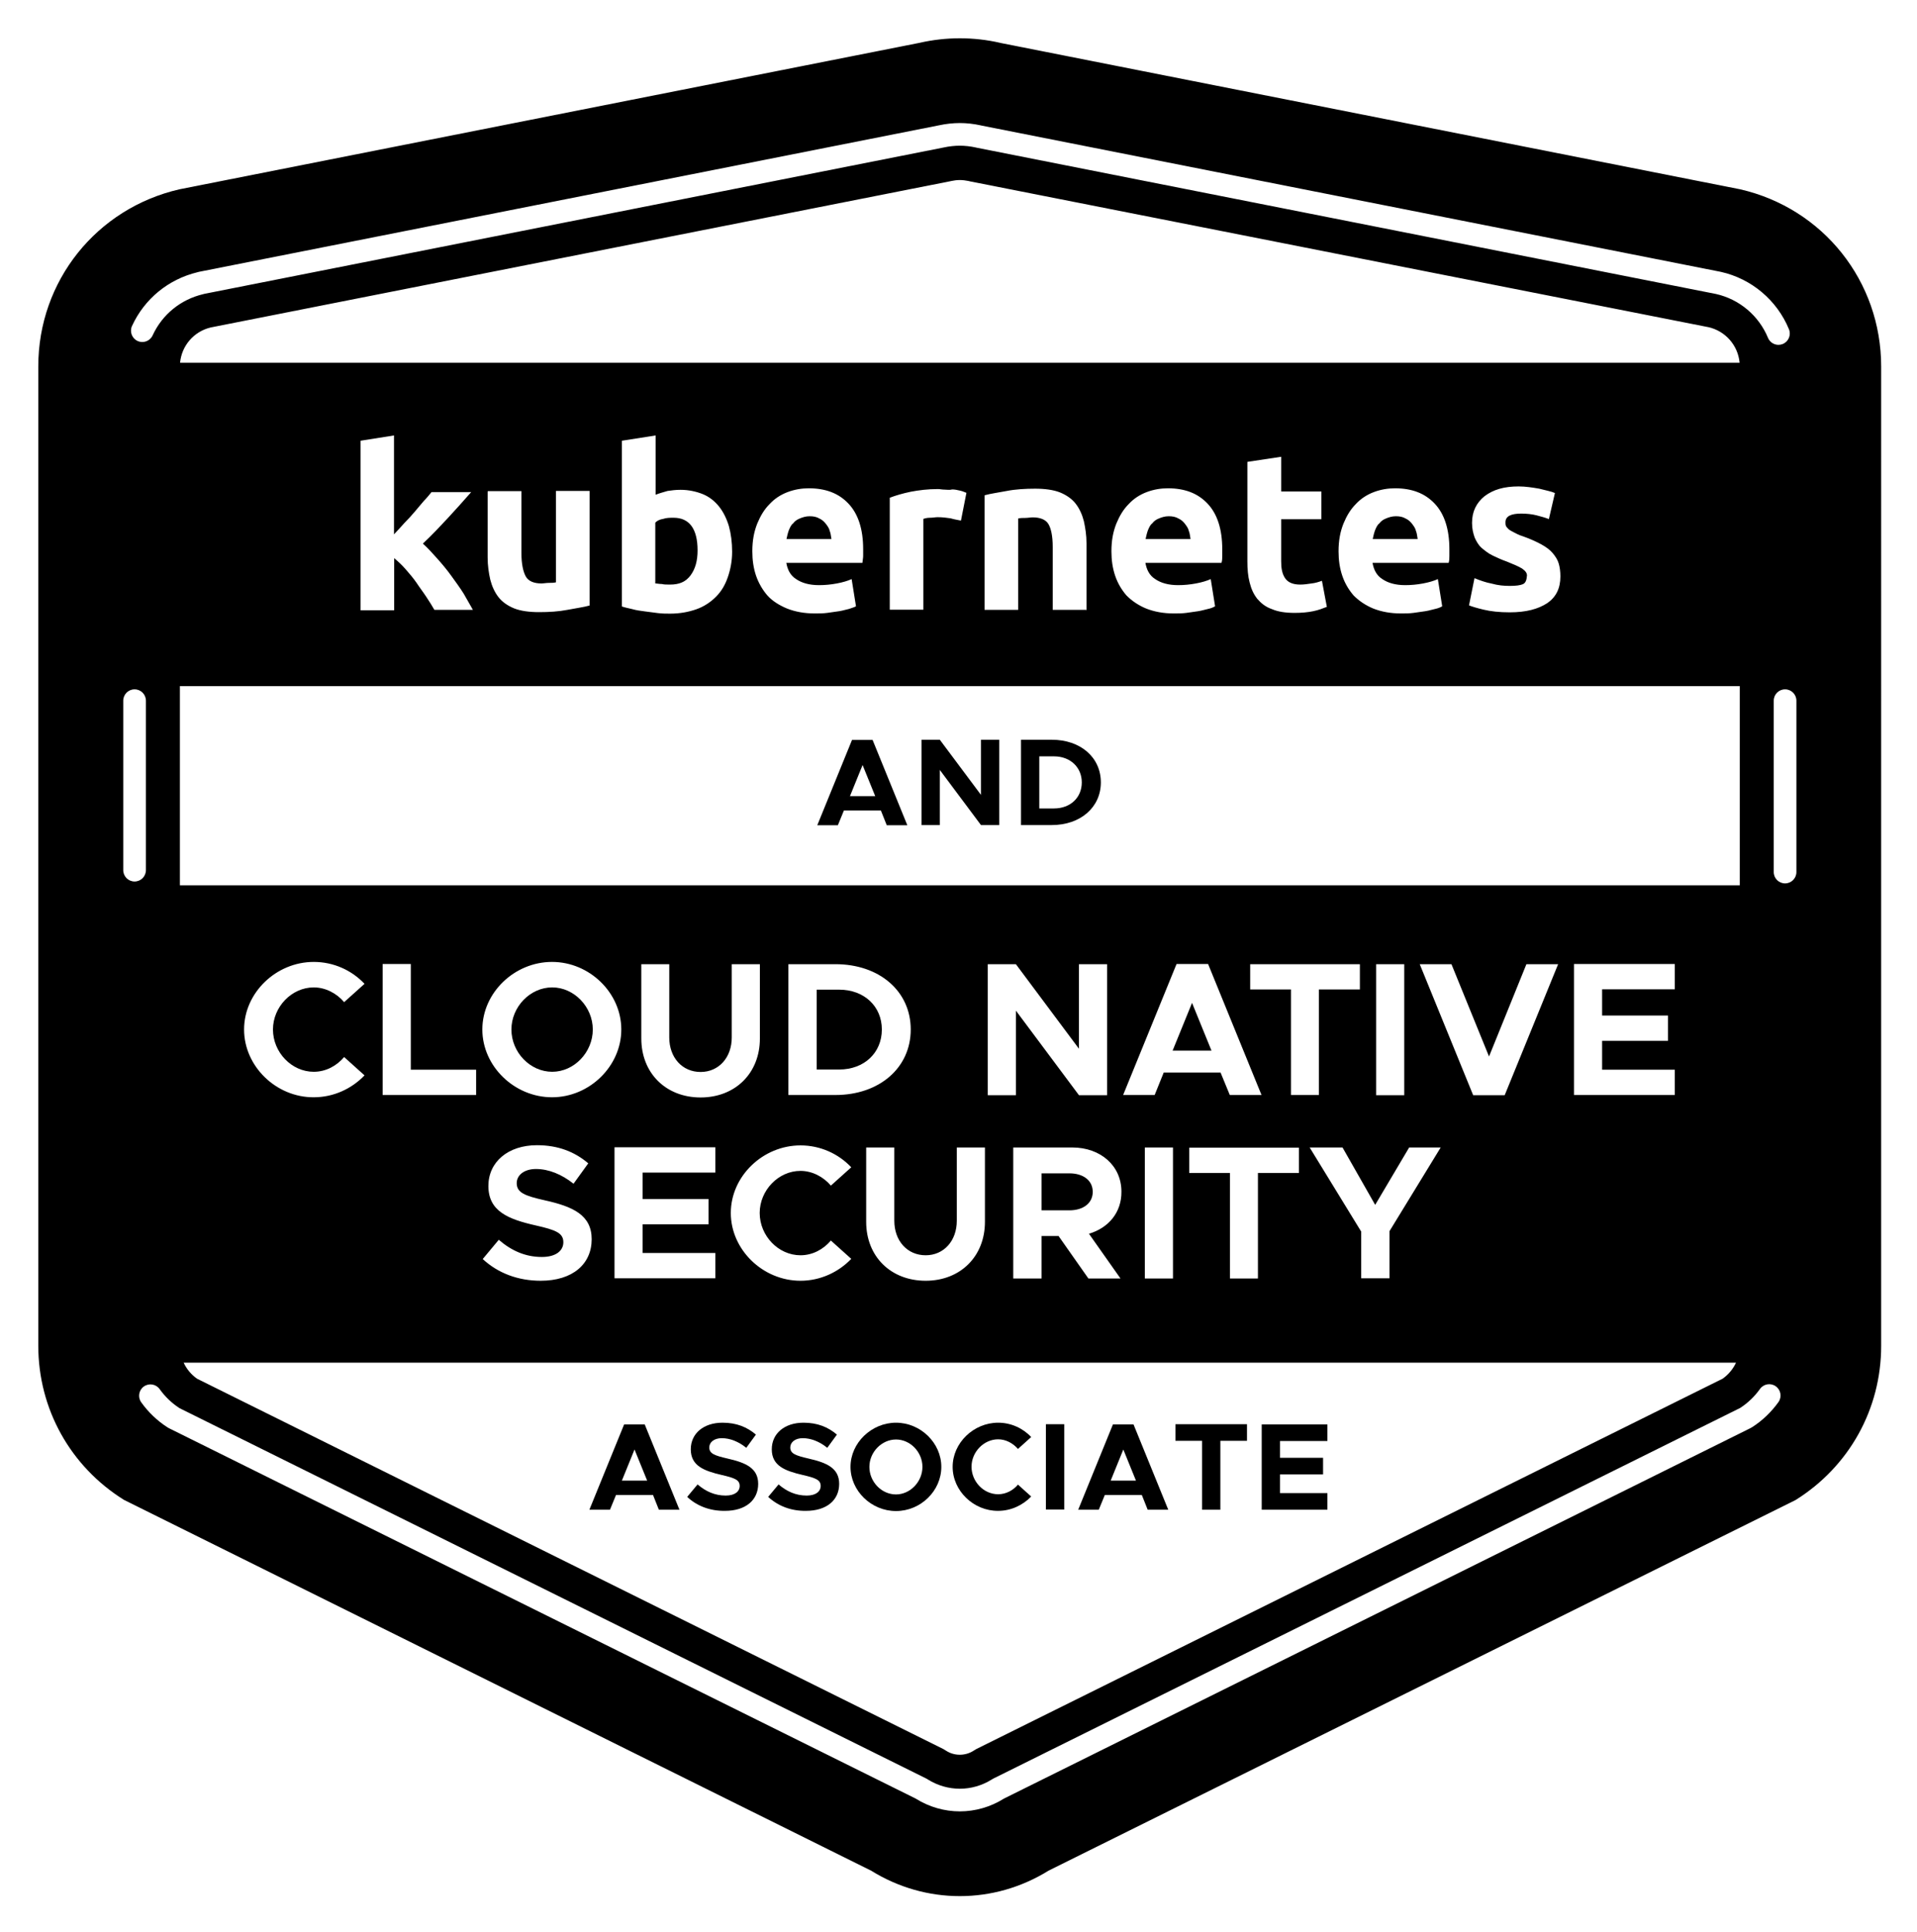 <?xml version="1.0" encoding="UTF-8"?><svg id="Layer_1" xmlns="http://www.w3.org/2000/svg" viewBox="0 0 1015.36 1023.36"><path d="m921.68,100.28L530.08,22.78l-.4-.1c-13.9-3.2-28.6-3.2-42.6,0L95.08,100.28c-44,10.1-74.8,48.6-74.8,93.8v518.8c0,33.5,17,64,45.4,81.7l395.7,196.4c14.5,9,30.7,13.5,47,13.5s32.5-4.5,47-13.5l395.6-196.3c28.4-17.7,45.4-48.2,45.4-81.7V194.18c0-45.2-30.7-83.8-74.7-93.9ZM69.928,172.674c6.609-14.378,19.248-24.741,34.704-28.47l.783-.21,391.847-77.59c3.686-.801,7.529-1.224,11.119-1.224,3.597,0,7.325.416,11.082,1.238l.429.104,391.604,77.502c16.204,3.638,29.674,14.988,36.031,30.362,1.266,3.062-.189,6.571-3.252,7.837-.75.31-1.526.457-2.291.457-2.355,0-4.591-1.396-5.547-3.708-4.857-11.748-15.136-20.425-27.504-23.224l-.43-.086-391.232-77.426-.455-.114c-2.887-.625-5.725-.943-8.435-.943-2.762,0-5.743.333-8.618.961l-.116.024L108.118,155.692l-.461.128c-11.955,2.818-21.732,10.788-26.825,21.866-1.384,3.011-4.947,4.329-7.958,2.946-3.011-1.384-4.33-4.947-2.946-7.958Zm96.252,395.106c6.4,0,12.1-3.1,16.1-7.8l10.8,9.7c-6.8,7.1-16.4,11.6-26.9,11.6-19.9.1-36.9-16.4-36.9-35.9s17-35.8,36.9-35.8c10.5,0,20.1,4.4,26.9,11.6l-10.8,9.7c-3.9-4.6-9.8-7.8-16.1-7.8-11.7,0-21.6,10.3-21.6,22.3,0,12.1,9.9,22.4,21.6,22.4Zm753.311,154.1c-1.561,3.364-3.988,6.309-7.111,8.5l-395.3,196.2-1.3.8c-2.3,1.5-4.9,2.2-7.4,2.2-2.6,0-5.1-.7-7.4-2.2l-1.3-.8-395.3-196.2c-3.123-2.192-5.549-5.137-7.111-8.5h822.221Zm-667.311-155.2v13.4h-49.5v-69.4h14.9v56h34.6Zm118.9,1.2c9.6,0,16.5-7.6,16.5-18.3v-38.8h14.9v39.4c0,18.3-13,31.2-31.4,31.2-18.5,0-31.4-13-31.4-31.2v-39.4h14.8v38.8c0,10.7,6.9,18.3,16.6,18.3Zm119.2,97.1c9.6,0,16.5-7.6,16.5-18.3v-38.8h14.9v39.4c0,18.3-13,31.2-31.4,31.2-18.5,0-31.5-12.9-31.5-31.2v-39.4h14.9v38.8c0,10.7,6.9,18.3,16.6,18.3Zm-47.8-84.9h-24.9v-69.3h24.9c23.3,0,39.9,14.3,39.9,34.6s-16.6,34.7-39.9,34.7Zm-18.5,26.7c10.5,0,20.1,4.4,26.9,11.6l-10.8,9.7c-3.9-4.6-9.8-7.8-16.1-7.8-11.7,0-21.6,10.3-21.6,22.3,0,12.1,9.9,22.4,21.6,22.4,6.4,0,12.1-3.1,16.1-7.8l10.8,9.7c-6.8,7.1-16.4,11.6-26.9,11.6-20,0-36.9-16.5-36.9-35.9,0-19.5,17-35.8,36.9-35.8Zm-45.1,1v13.4h-38.5v14h34.9v13.4h-34.9v15.2h38.5v13.4h-53.4v-69.4h53.4Zm-86.5-26.5c-19.9,0-36.9-16.4-36.9-35.9h-0c0-19.5,17-35.8,36.9-35.8s36.7,16.4,36.7,35.8-16.8,35.9-36.7,35.9Zm-8.6,67.9c-14.6-3.3-25.1-7.5-25.1-20.9,0-12.8,10.5-21.6,25.7-21.6,11.3,0,20,3.5,27.2,9.6l-7.8,10.8c-6.3-5-13.2-7.8-19.9-7.8-6.3,0-10.2,3.3-10.2,7.5,0,5,4.2,6.7,14.9,9.1,14.9,3.3,24.8,7.8,24.8,20.6,0,13.2-10.1,22-27,22-12,0-22.6-4-30.7-11.5l-0.0 0v-0l0.0 0,8.5-10.2c6.6,5.7,14,9.1,22.8,9.1,7.6,0,11.4-3.4,11.4-7.8,0-4.9-4-6.5-14.6-8.9Zm293,4.4l16.7,23.7h-17l-15.8-22.5h-9v22.5h-15v-69.4h31.2c15.1,0,26.1,9.7,26.1,23.4.1,11-6.8,19.2-17.2,22.3l0.0 0Zm9.6-73.4h-14.9l-33.4-44.8v44.8h-14.9v-69.4h14.9l33.4,44.8v-44.8h14.9v69.4Zm160,27.7h16.7l-27.1,44.3v25h-15v-24.9l-.1 0-27.2-44.4h17.4l17.3,30.4,18-30.4Zm-17.5-27.7v-69.4h14.9v69.4h-14.9Zm23.1-69.4h16.8l19.9,48.9,19.8-48.9h16.8v0l-28.3,69.4h-16.7l-28.3-69.4Zm-31.7,13.4h-21.7v55.9h-14.8v-55.9h-21.6v-13.4h58.1v13.4Zm-90.4,97.2v-13.4h58.1v13.4h-21.7v55.9h-14.8v-55.9h-21.6Zm38.3-41.3h-16.8l-4.9-11.9h-30.1l-4.8,11.9h-16.7l28.3-69.4h16.7l28.3,69.4Zm-46.9,27.8v69.4h-14.9v-69.4h14.9Zm262.2-69.9v13.4h-34.9v15.3h38.5v13.4h-53.4v-69.4h53.4v13.4h-38.5l-0.0.1v13.8h34.9ZM95.28,468.98v-105.5h826.2v105.5H95.28Zm711.3-159.5c1.4-.6,2-2,2.2-4.6,0-1.4-.9-2.5-2.6-3.7-1.8-1.1-4.6-2.3-8.1-3.7-2.6-.9-5.2-2.1-7.5-3.2-2.3-1.1-4.1-2.6-5.8-4-1.7-1.5-2.8-3.5-3.7-5.5-.8-2.3-1.4-4.6-1.4-7.8,0-6,2.3-10.6,6.6-14.1,4.6-3.5,10.3-5.2,18.1-5.2,3.7,0,7.4.6,10.9,1.2,3.4.9,6.3,1.4,8.3,2.3l-3.2,13.8c-2-.8-4.3-1.4-6.6-2-2.3-.6-5.2-.9-8.1-.9-5.4,0-8.3,1.4-8.3,4.6,0,.8,0,1.4.3,2,.2.5.8,1.1,1.4,1.7.6.5,1.7,1.1,2.9,1.7,1.1.6,2.6,1.4,4.6,2,4,1.4,7.2,2.9,9.8,4.3,2.5,1.4,4.6,2.9,6,4.6,1.5,1.8,2.6,3.5,3.2,5.5.6,2,.9,4.3.9,6.9,0,6.3-2.3,10.9-6.9,14.1-4.9,3.2-11.3,4.9-19.9,4.9-5.5,0-10.1-.5-13.8-1.4-3.8-.9-6.4-1.7-7.8-2.3l2.9-14.4c2.9,1.2,6,2.3,9.2,2.9,3.2.9,6.3,1.2,9.5,1.2s5.5-.3,6.9-.9h-0ZM95.378,192.18c.834-9.027,7.256-16.557,16.202-18.7l391.9-77.5.4-.1c1.4-.3,3-.5,4.5-.5s3.1.2,4.6.5l.8.2,390.9,77.2h.1c9.173,2.059,15.804,9.726,16.615,18.9H95.378Zm636.802,114.6c2.9,2,6.9,3.2,12.1,3.2,3.2,0,6.3-.3,9.5-.9s5.8-1.4,7.8-2.3l2.3,14.4c-.8.5-2.2,1.1-3.7,1.4-1.5.3-3.2.9-5.2,1.2s-4,.6-6.3.9-4.3.3-6.6.3c-5.5,0-10.4-.9-14.7-2.6-4.1-1.7-7.5-4-10.4-6.9-2.5-2.9-4.6-6.3-6-10.4-1.4-4.1-2-8.4-2-13,0-5.8.9-10.4,2.6-14.7,1.7-4.1,3.7-7.5,6.6-10.4,2.6-2.8,5.8-4.9,9.5-6.3,3.7-1.4,7.5-2,11.2-2,8.9,0,15.8,2.6,21,8.1s7.8,13.6,7.8,24.2v3.5h0c0,1.2,0,2.3-.4,3.7h-40.3c.6,3.4,2,6.6,5.2,8.6Zm-32.3-46.4v14.7h-21.3v22.2c0,3.7.5,6.6,2,8.9s4.1,3.5,8.1,3.5c2,0,4-.3,6-.6,2-.2,3.8-.8,5.5-1.4l2.6,13.8c-2.3.9-4.3,1.7-7.2,2.3-2.9.6-6.1.9-9.8.9-4.9,0-8.9-.6-12.1-2-3.5-1.2-5.8-3.2-7.8-5.5-2-2.6-3.1-5.1-4-8.6-.9-3.4-1.2-7.2-1.2-11.2v-52.7l17.9-2.7v18.4h21.3Zm-88,46.4c2.9,2,6.9,3.2,12.1,3.2,3.2,0,6.3-.3,9.5-.9s5.8-1.4,7.8-2.3l2.3,14.4c-.8.5-2.2,1.1-3.7,1.4-1.5.3-3.2.9-5.2,1.2s-4,.6-6.3.9-4.3.3-6.6.3c-5.5,0-10.4-.9-14.7-2.6-4.1-1.7-7.5-4-10.4-6.9-2.5-2.9-4.6-6.3-6-10.4-1.4-4.1-2-8.4-2-13,0-5.8.9-10.4,2.6-14.7,1.7-4.1,3.7-7.5,6.6-10.4,2.6-2.8,5.8-4.9,9.5-6.3,3.7-1.4,7.5-2,11.2-2,8.9,0,15.8,2.6,21,8.1s7.8,13.6,7.8,24.2v3.5h0c0,1.2,0,2.3-.4,3.7h-40.3c.6,3.4,2,6.6,5.2,8.6Zm-54.3,16.3v-33.4c0-5.8-.9-9.8-2.3-12.1-1.4-2.3-4.3-3.5-8.3-3.5-1.1,0-2.6.3-4,.3s-2.5,0-3.7.3v48.4h-17.8v-60.7c3.2-.9,7.2-1.4,11.8-2.3,4.6-.9,9.9-1.2,15-1.2s9.7.6,13.2,2c3.4,1.4,6.3,3.4,8.3,6,2,2.6,3.4,5.7,4.3,9.2.8,3.7,1.4,7.5,1.4,11.8v35.4h-.1v-.2h-17.8Zm-53.2-63.8c1.4,0,2.6.3,4,.6,1.5.3,2.6.9,3.5,1.2l-2.9,14.7c-1.5-.3-3.5-.6-5.5-1.2-2-.3-4.3-.6-6.9-.6-1.1,0-2.5.3-4,.3s-2.6.3-3.5.6v48.1h-17.8v-59.3c3.1-1.2,6.9-2.3,11.2-3.2,4.3-.8,8.9-1.4,14.4-1.4.9,0,2.1.3,3.5.3v0c1.1,0,2.5.3,4-.1Zm-82.7,47.5c2.9,2,6.9,3.2,12.1,3.2,3.2,0,6.3-.3,9.5-.9,3.2-.6,5.8-1.4,7.8-2.3l2.3,14.4c-.8.5-2,.8-3.7,1.4-1.5.3-3.2.9-5.2,1.2s-4.0.6-6.3.9c-2.3.3-4.3.3-6.6.3-5.5,0-10.4-.9-14.7-2.6-4.1-1.7-7.8-4-10.4-6.9-2.5-2.9-4.6-6.4-6-10.4-1.4-4.1-2-8.4-2-13,0-5.8.9-10.4,2.6-14.7,1.7-4.1,3.7-7.5,6.6-10.4,2.6-2.8,5.8-4.9,9.5-6.3,3.7-1.4,7.5-2,11.2-2,8.9,0,15.8,2.6,21,8.1,5.2,5.5,7.8,13.6,7.8,24.2v3.5c0,1.2-.3,2.3-.4,3.7h-40.3c.6,3.4,2,6.6,5.2,8.6Zm-68.1-46.7c2-.3,4.3-.6,6.9-.6,4.3,0,8.3.9,11.8,2.3,3.4,1.4,6.3,3.7,8.6,6.6,2.3,2.9,4,6.4,5.2,10.4,1.1,4,1.7,8.6,1.7,13.5s-.9,9.5-2.3,13.5c-1.4,4.1-3.4,7.5-6.3,10.4-2.9,2.9-6.4,5.2-10.4,6.6-4,1.4-8.6,2.3-13.8,2.3-2,0-4.3,0-6.6-.3l-6.9-.9c-2.3-.3-4.6-.6-6.6-1.2-2-.5-3.8-.8-5.5-1.4v-87.8l17.9-2.8v31.4c2-.8,4.3-1.4,6.3-2Zm-75.1,45.3c1.4,2.5,4.3,3.7,8.3,3.7,1.1,0,2.6-.3,4-.3s2.5,0,3.7-.3v-48.4h17.8v60.7c-3.2.9-7.2,1.4-11.8,2.3-4.6.9-9.8,1.2-15,1.2-5.1,0-9.7-.6-13.2-2-3.4-1.4-6.3-3.4-8.3-6-2-2.6-3.4-5.7-4.3-9.2-.8-3.5-1.4-7.5-1.4-11.8v-34.8h.1v-.3h17.8v32.8c0,5.8.9,9.8,2.3,12.4Zm-64.3-28.3c2-2,3.8-4,5.5-6,1.7-2.1,3.5-4.1,4.9-5.8,1.7-1.7,2.8-3.2,4-4.6h21c-4.3,4.9-8.4,9.5-12.4,13.8s-8.3,8.9-13.2,13.5c2.6,2.3,4.9,4.9,7.5,7.8,2.6,2.9,5.2,6,7.5,9.2,2.3,3.2,4.6,6.3,6.6,9.5,1.7,3.1,3.5,6,4.9,8.6h-20.4c-1.1-2-2.6-4.3-4.3-6.9-1.7-2.6-3.5-4.9-5.2-7.5-1.8-2.6-3.8-4.9-5.8-7.2s-4-4.1-6-5.8v27.6h-17.8v-89.8l17.7-2.8v52.4c1.8-2,3.8-4,5.5-6Zm-148.9,183.9v-89.8c0-3.313,2.687-6,6-6,3.314,0,6,2.687,6,6v89.8c0,3.313-2.686,6-6,6-3.313,0-6-2.687-6-6Zm876.69,281.778c-3.693,5.194-8.443,9.745-13.734,13.162l-1.087.634-395.355,196.229-.141.09c-7.044,4.388-15.092,6.707-23.272,6.707-8.181,0-16.229-2.319-23.272-6.707l-.138-.088-395.571-196.236-.875-.528c-5.292-3.419-10.041-7.971-13.734-13.164-1.92-2.7-1.288-6.446,1.413-8.366s6.448-1.288,8.367,1.413c2.801,3.938,6.39,7.389,10.385,9.984l.205.123,395.83,196.364.539.359c5.12,3.171,10.944,4.846,16.852,4.846,5.906,0,11.732-1.676,16.853-4.846l.88-.528,395.487-196.295.206-.123c3.993-2.594,7.583-6.045,10.385-9.985,1.92-2.701,5.665-3.333,8.367-1.412,2.7,1.921,3.332,5.667,1.412,8.367Zm9.511-280.778c0,3.313-2.687,6-6,6s-6-2.687-6-6v-90.8c0-3.313,2.687-6,6-6s6,2.687,6,6v90.8Z"/><path d="m444.48,786.08c0-8.3-6.5-11.2-16.2-13.4-6.9-1.6-9.7-2.6-9.7-5.9,0-2.7,2.5-4.9,6.6-4.9,4.4,0,8.9,1.8,13,5.1l5.1-7c-4.7-4-10.3-6.3-17.7-6.3-10,0-16.8,5.7-16.8,14.1,0,8.7,6.9,11.4,16.4,13.6,6.9,1.6,9.5,2.6,9.5,5.8,0,2.9-2.5,5.1-7.4,5.1-5.8,0-10.6-2.2-14.9-5.9l-5.5,6.6v0c5.3,4.9,12.2,7.5,20,7.4,11,0,17.6-5.7,17.6-14.3Z"/><path d="m326.28,791.98h19.6l3.1,7.8h10.9l-18.4-45.2h-10.9l-18.4,45.2h10.9l3.2-7.8Zm9.8-24.1l6.7,16.5h-13.4l6.7-16.5Z"/><path d="m474.58,800.48c13.1,0,24-10.7,24-23.4s-11-23.4-24-23.4-24.1,10.7-24.1,23.4,11,23.4,24.1,23.4Zm0-37.9c7.6,0,14,6.7,14,14.5,0,7.9-6.5,14.6-14,14.6-7.7,0-14.1-6.7-14.1-14.6,0-7.8,6.5-14.5,14.1-14.5Z"/><path d="m401.58,786.08c0-8.3-6.5-11.2-16.2-13.4-6.9-1.6-9.7-2.6-9.7-5.9,0-2.7,2.5-4.9,6.6-4.9,4.4,0,8.9,1.8,13,5.1l5.1-7c-4.7-4-10.3-6.3-17.7-6.3-10,0-16.8,5.7-16.8,14.1,0,8.7,6.9,11.4,16.4,13.6,6.9,1.6,9.5,2.6,9.5,5.8,0,2.9-2.5,5.1-7.4,5.1-5.8,0-10.6-2.2-14.9-5.9l-5.5,6.6v0c5.2,4.9,12.2,7.5,20,7.4,11,0,17.6-5.7,17.6-14.3Z"/><path d="m585.18,791.98h19.6l3.1,7.8h10.9l-18.4-45.2h-10.9l-18.4,45.2h10.9l3.2-7.8Zm9.8-24.1l6.7,16.5h-13.4l6.7-16.5Z"/><polygon points="636.68 799.78 646.38 799.78 646.38 763.28 660.48 763.28 660.48 754.48 622.58 754.48 622.58 763.28 636.68 763.28 636.68 799.78"/><polygon points="703.08 790.98 677.98 790.98 677.98 781.08 700.78 781.08 700.78 772.28 677.98 772.28 677.98 763.38 703.08 763.38 703.08 754.58 668.28 754.58 668.28 799.78 703.08 799.78 703.08 790.98"/><path d="m528.68,800.38c6.8,0,13.1-3,17.5-7.6l-7-6.3c-2.6,3.1-6.4,5.1-10.5,5.1-7.7,0-14.1-6.7-14.1-14.6,0-7.8,6.5-14.5,14.1-14.5,4.1,0,7.9,2.1,10.5,5.1l7-6.3c-4.4-4.7-10.7-7.6-17.5-7.6-13,0-24.1,10.7-24.1,23.4s11.1,23.4,24.1,23.3Z"/><rect x="553.98" y="754.48" width="9.7" height="45.2"/><path d="m557.08,391.88h-16.3v45.2h16.3c15.2,0,26-9.4,26-22.6,0-13.3-10.8-22.6-26-22.6Zm1.2,36.4h-7.8v-27.6h7.8c8.6,0,14.7,5.8,14.7,13.8,0,8.1-6.1,13.8-14.7,13.8Z"/><path d="m451.28,391.98l-18.4,45.2h10.9l3.2-7.8h19.6l3.1,7.8h10.9l-18.4-45.2h-10.9Zm12.3,29.8h-13.4l6.7-16.5,6.7,16.5h-0Z"/><polygon points="519.58 421.08 497.78 391.88 488.08 391.88 488.08 391.88 488.08 437.08 497.78 437.08 497.78 407.88 519.58 437.08 529.28 437.08 529.28 391.88 519.58 391.88 519.58 421.08"/><path d="m444.48,524.28h-11.9v42.3h11.9c13.2,0,22.6-8.8,22.6-21.2,0-12.3-9.4-21.1-22.6-21.1Z"/><path d="m292.48,523.08c-11.7,0-21.6,10.3-21.6,22.3,0,12.1,9.9,22.4,21.6,22.4,11.6,0,21.5-10.3,21.5-22.4,0-12-9.9-22.3-21.5-22.3Z"/><path d="m566.38,621.58h-14.7v19.6h14.7c7.4,0,12.4-3.8,12.4-9.8s-5-9.8-12.4-9.8Z"/><polygon points="621.08 556.58 641.68 556.58 631.38 531.28 621.08 556.58"/><path d="m627.68,277.58c-.9-1.2-2.1-2.3-3.5-2.9-1.5-.9-3.2-1.2-5.2-1.2s-3.8.6-5.2,1.2c-1.5.6-2.6,1.4-3.5,2.6-1.1.8-1.7,2.3-2.3,3.7-.6,1.7-.9,3.2-1.2,4.6l0-0h23.8c-.3-1.4-.3-2.9-.9-4.3-.3-1.4-1.1-2.5-2-3.7Z"/><path d="m747.98,277.58c-.9-1.2-2.1-2.3-3.5-2.9-1.5-.9-3.2-1.2-5.2-1.2s-3.8.6-5.2,1.2c-1.5.6-2.6,1.4-3.5,2.6-1.1.8-1.7,2.3-2.3,3.7-.6,1.7-.9,3.2-1.2,4.6l0-0h23.8c-.3-1.4-.3-2.9-.9-4.3-.3-1.4-1.1-2.5-2-3.7Z"/><path d="m437.48,277.58c-.9-1.2-2.1-2.3-3.5-2.9-1.5-.9-3.2-1.2-5.2-1.2s-3.8.6-5.2,1.2c-1.5.6-2.6,1.4-3.5,2.6-1.1.8-1.7,2.3-2.3,3.7-.6,1.7-.9,3.2-1.2,4.6h23.8c-.3-1.4-.3-2.9-.9-4.3-.3-1.4-1.1-2.5-2-3.7Z"/><path d="m347.08,309.08c.9,0,2.1.3,3.5.3,1.1.3,2.6.3,4.3.3,4.9,0,8.3-1.4,10.9-4.9,2.5-3.4,3.7-7.7,3.7-13.2,0-11.5-4.4-17.3-12.7-17.3-1.8,0-3.8,0-5.5.6-1.8.3-3.2.9-4.2,2v32.2Z"/></svg>